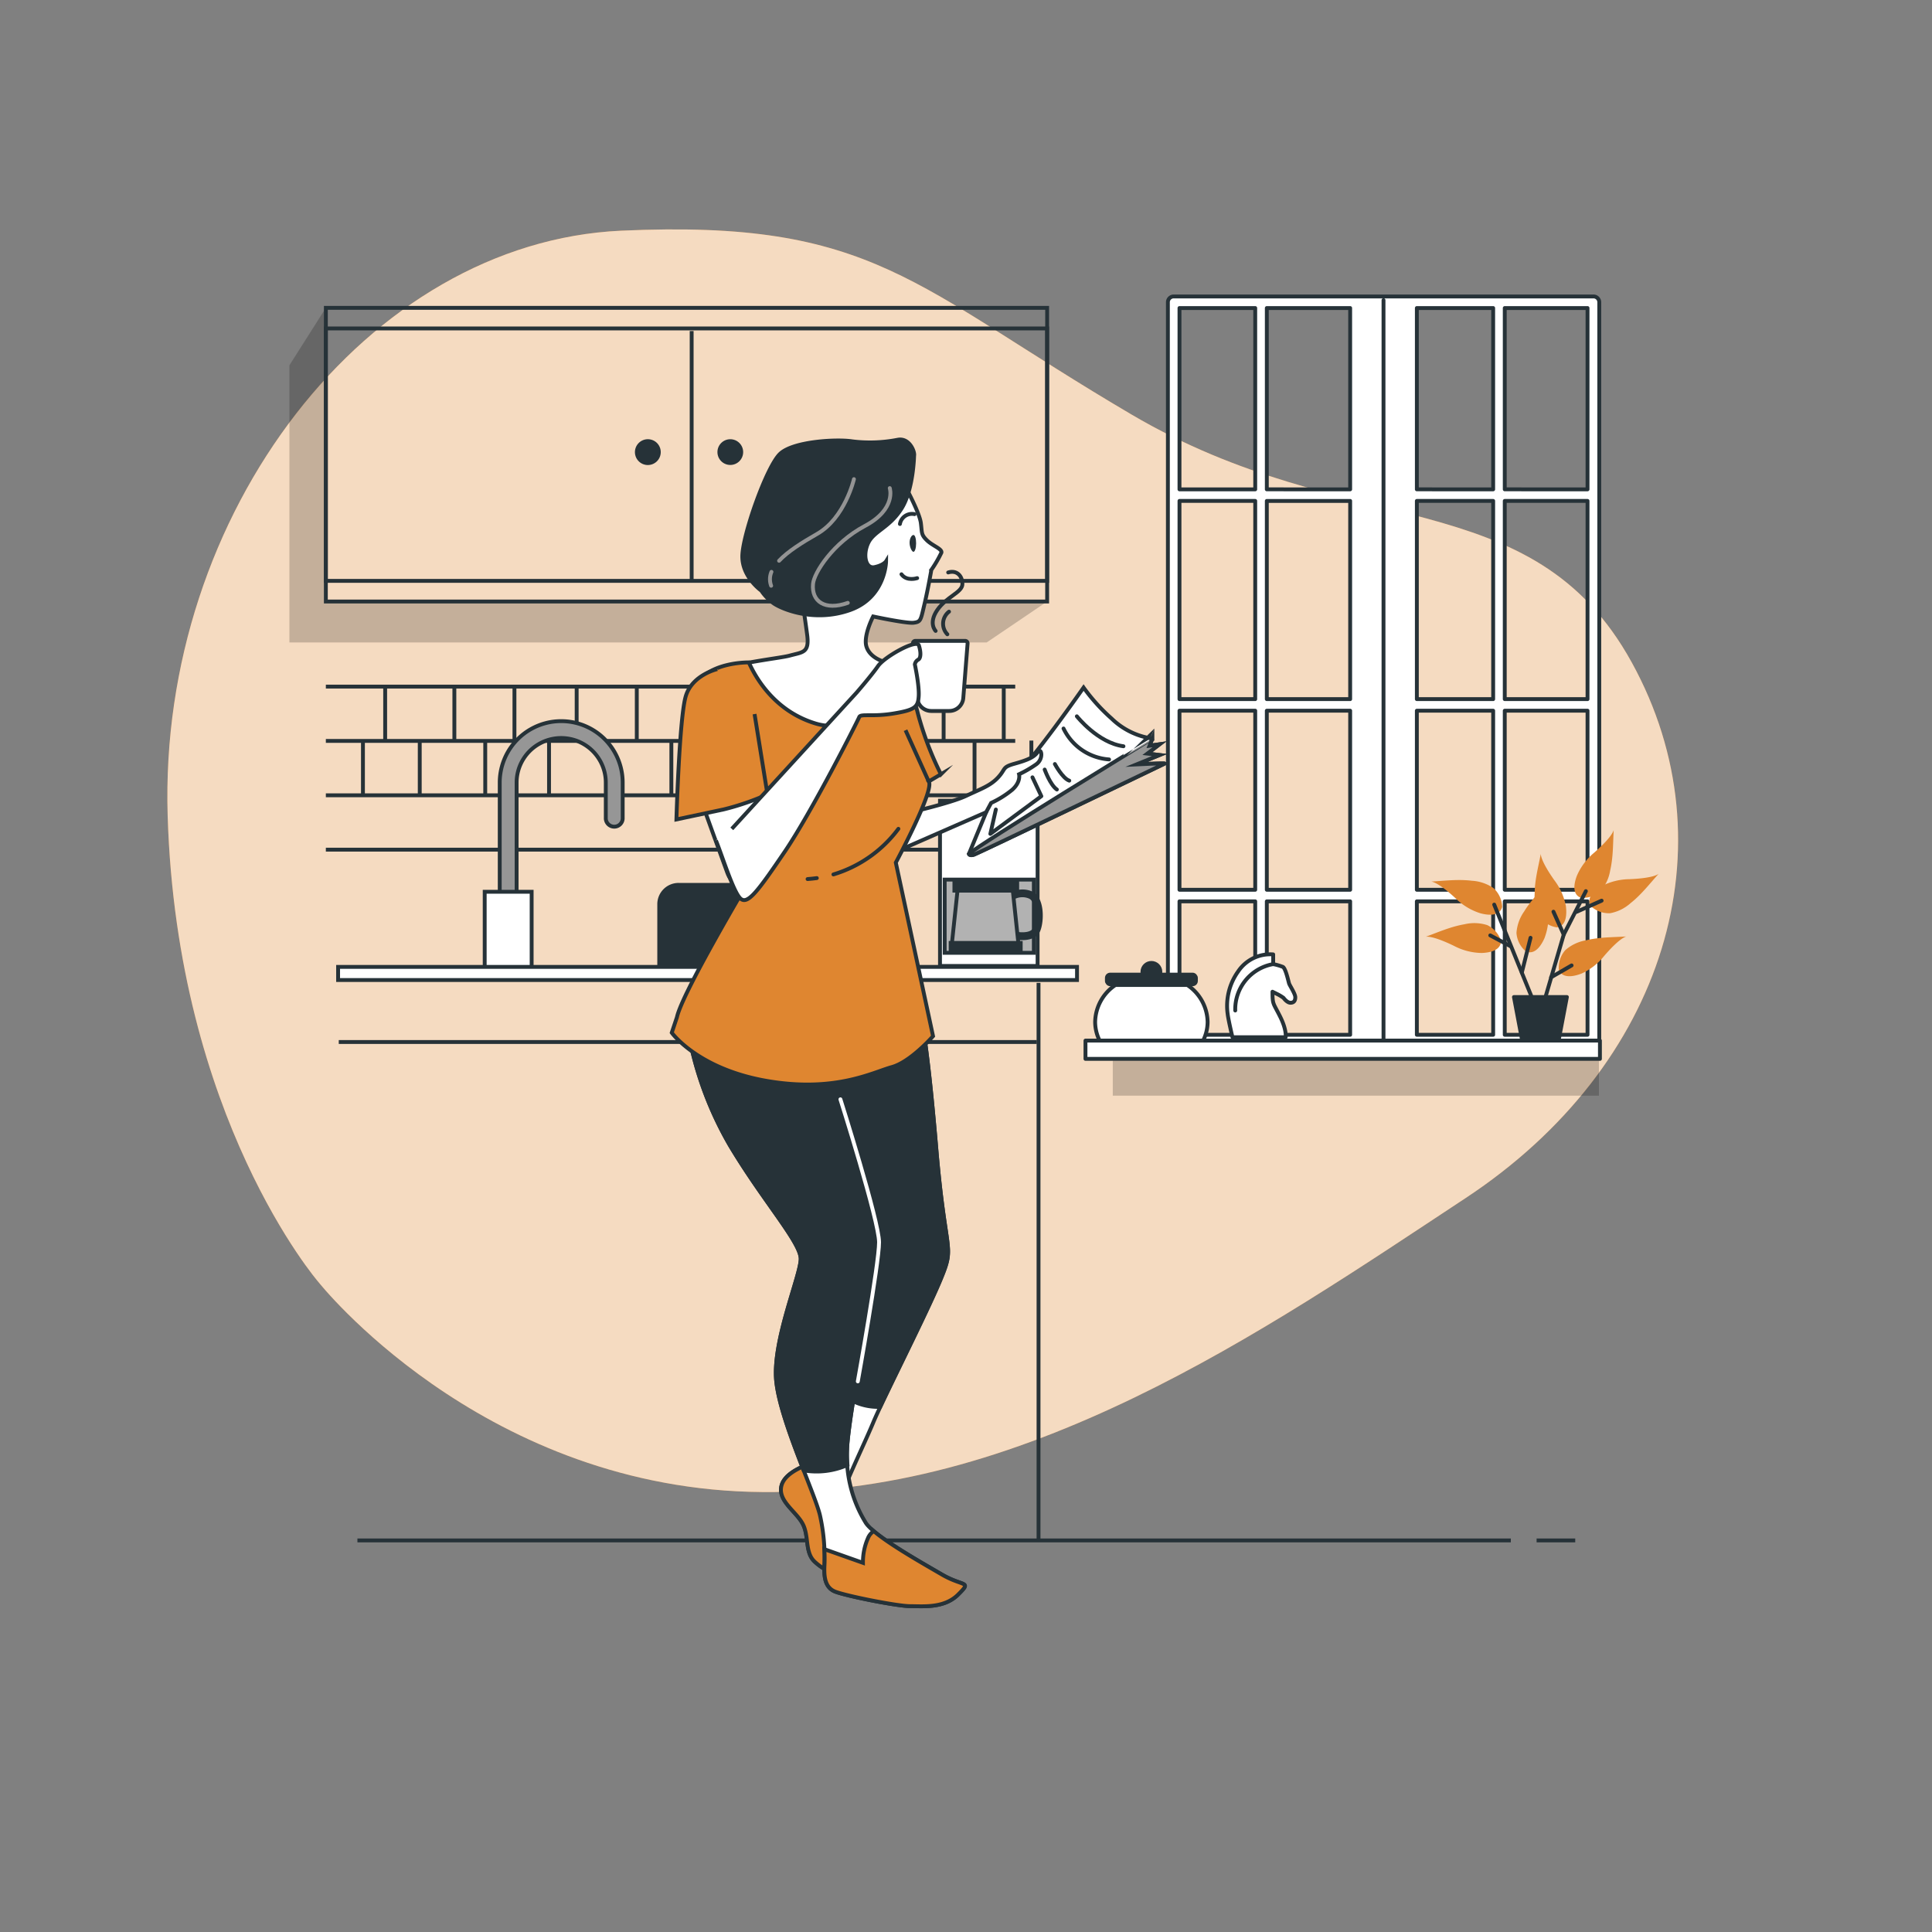 <svg xmlns="http://www.w3.org/2000/svg" viewBox="0 0 500 500"><rect x="0" y="0" width="500" height="500" fill="#808080" stroke="none"/><g id="freepik--background-simple--inject-116"><path d="M82.41,331.79S123.61,384,194,386.08s133.34-41.76,185.27-76,69-91.41,43.05-138.6-73-31-129.5-64.21S226.27,56.71,160.75,59.7,41,132.67,43.39,211.09,82.41,331.79,82.41,331.79Z" style="fill:#DF8630"></path><path d="M82.41,331.79S123.61,384,194,386.08s133.34-41.76,185.27-76,69-91.41,43.05-138.6-73-31-129.5-64.21S226.27,56.71,160.75,59.7,41,132.67,43.39,211.09,82.41,331.79,82.41,331.79Z" style="fill:#fff;opacity:0.7"></path></g><g id="freepik--Window--inject-116"><path d="M412.35,76.72H303.75a1.5,1.5,0,0,0-1.5,1.5V269.3a1.5,1.5,0,0,0,1.5,1.5h21.63a1.49,1.49,0,0,0,1.94,0H387a1.49,1.49,0,0,0,1.94,0h23.45a1.5,1.5,0,0,0,1.5-1.5V78.22A1.5,1.5,0,0,0,412.35,76.72ZM324.85,267.8h-19.6V233.27h19.6Zm0-37.53h-19.6V183.93h19.6Zm0-49.34h-19.6V129.64h19.6Zm0-54.29h-19.6V79.72h19.6Zm3-46.92h21.57v46.92H327.85Zm0,49.92h21.57v51.29H327.85Zm0,54.29h21.57v46.34H327.85Zm0,49.34h21.57V267.8H327.85Zm58.58,34.53H366.68V233.27h19.75Zm0-37.53H366.68V183.93h19.75Zm0-49.34H366.68V129.64h19.75Zm0-54.29H366.68V79.72h19.75ZM410.85,267.8H389.43V233.27h21.42Zm0-37.53H389.43V183.93h21.42Zm0-49.34H389.43V129.64h21.42Zm0-54.29H389.43V79.72h21.42Z" style="fill:#fff;stroke:#263238;stroke-linecap:round;stroke-linejoin:round"></path><line x1="358.05" y1="77.67" x2="358.05" y2="269.3" style="fill:none;stroke:#263238;stroke-linecap:round;stroke-linejoin:round"></line><circle cx="297.98" cy="251.52" r="2.32" style="fill:#263238;stroke:#263238;stroke-linecap:round;stroke-linejoin:round"></circle><path d="M329.32,256.66l1.43.71a11,11,0,0,1,1.43.89s.89,1.25,1.79,1.25,1.25-.53,1.25-1.43-1.43-3-1.61-3.57-.89-3.93-1.61-4.28a14.36,14.36,0,0,0-2.5-.72V247a10,10,0,0,0-9.11,4.47,15.28,15.28,0,0,0-2.68,10.89c.18,1.61,1.25,6.07,1.25,6.07h13.76s.35-1.78-1.43-5.35S329.32,260.05,329.32,256.66Z" style="fill:#fff;stroke:#263238;stroke-linecap:round;stroke-linejoin:round"></path><path d="M329.5,249.51a11.89,11.89,0,0,0-9.82,12" style="fill:none;stroke:#263238;stroke-linecap:round;stroke-linejoin:round"></path><path d="M311.14,269.73a10.87,10.87,0,0,0,1.39-5.26,11.77,11.77,0,0,0-5.27-9.56H288.69a11.77,11.77,0,0,0-5.27,9.56,10.87,10.87,0,0,0,1.39,5.26Z" style="fill:#fff;stroke:#263238;stroke-miterlimit:10"></path><rect x="286.46" y="252.23" width="23.04" height="2.5" rx="0.86" style="fill:#263238;stroke:#263238;stroke-linecap:round;stroke-linejoin:round"></rect><rect x="287.99" y="274.43" width="125.81" height="9.13" style="opacity:0.2"></rect><rect x="280.92" y="269.3" width="133.14" height="4.74" style="fill:#fff;stroke:#263238;stroke-linecap:round;stroke-linejoin:round"></rect><path d="M388.44,243.41a6.88,6.88,0,0,0-3.56-4,11.07,11.07,0,0,0-5.88-.21c-3.57.62-6.67,2-10.05,3.25,0,0,1.44-.53,7.36,2.35a15.89,15.89,0,0,0,7.16,1.83C385.47,246.56,388.54,246,388.44,243.41Z" style="fill:#DF8630"></path><path d="M388.76,234.72a6.84,6.84,0,0,0-2.25-4.88,10.91,10.91,0,0,0-5.57-1.9c-3.59-.44-7,0-10.56.21,0,0,1.54-.1,6.37,4.37a15.82,15.82,0,0,0,6.33,3.82C385,236.88,388.11,237.22,388.76,234.72Z" style="fill:#DF8630"></path><path d="M394.88,246.22a6.88,6.88,0,0,1-2.42-4.8,11,11,0,0,1,2-5.55c1.89-3.08,4.35-5.45,6.72-8.14,0,0-1,1.14-.52,7.71a16,16,0,0,1-.94,7.33C398.91,244.62,397.25,247.26,394.88,246.22Z" style="fill:#DF8630"></path><path d="M403.43,251a6.88,6.88,0,0,1,1.67-5.11,10.94,10.94,0,0,1,5.32-2.53c3.51-.85,6.93-.79,10.51-1,0,0-1.53.09-5.82,5.09a15.91,15.91,0,0,1-5.84,4.52C407.41,252.68,404.37,253.38,403.43,251Z" style="fill:#DF8630"></path><path d="M402.87,240a6.86,6.86,0,0,1-4.54-2.87,10.93,10.93,0,0,1-1.16-5.77c0-3.61.94-6.91,1.59-10.44,0,0-.29,1.51,3.5,6.88a15.84,15.84,0,0,1,3,6.78C405.5,236.56,405.43,239.68,402.87,240Z" style="fill:#DF8630"></path><path d="M411.7,234.5a6.83,6.83,0,0,0,5,1.84,10.87,10.87,0,0,0,5.28-2.6c2.84-2.24,4.91-5,7.31-7.63,0,0-1,1.15-7.6,1.42a16,16,0,0,0-7.17,1.79C412.82,230.31,410.39,232.27,411.7,234.5Z" style="fill:#DF8630"></path><path d="M409.14,232.35a6.85,6.85,0,0,0,5.09-1.73,10.85,10.85,0,0,0,2.48-5.33c.81-3.53.72-6.94.91-10.53,0,0-.07,1.54-5,5.87a16,16,0,0,0-4.47,5.89C407.39,228.39,406.73,231.44,409.14,232.35Z" style="fill:#DF8630"></path><polyline points="398.15 262.32 392.83 249.24 386.7 234.11" style="fill:none;stroke:#263238;stroke-linecap:round;stroke-linejoin:round"></polyline><polyline points="399.37 260.07 404.69 241.88 410.42 230.63" style="fill:none;stroke:#263238;stroke-linecap:round;stroke-linejoin:round"></polyline><line x1="401.42" y1="252.92" x2="406.73" y2="249.85" style="fill:none;stroke:#263238;stroke-linecap:round;stroke-linejoin:round"></line><line x1="404.69" y1="241.88" x2="402.03" y2="235.95" style="fill:none;stroke:#263238;stroke-linecap:round;stroke-linejoin:round"></line><line x1="408.02" y1="235.98" x2="414.5" y2="233.09" style="fill:none;stroke:#263238;stroke-linecap:round;stroke-linejoin:round"></line><line x1="393.85" y1="251.69" x2="396.1" y2="242.7" style="fill:none;stroke:#263238;stroke-linecap:round;stroke-linejoin:round"></line><line x1="390.87" y1="244.86" x2="385.68" y2="242.08" style="fill:none;stroke:#263238;stroke-linecap:round;stroke-linejoin:round"></line><polygon points="403.45 268.87 393.86 268.87 391.81 258.03 405.51 258.03 403.45 268.87" style="fill:#263238;stroke:#263238;stroke-linecap:round;stroke-linejoin:round"></polygon></g><g id="freepik--Kitchen--inject-116"><line x1="84.33" y1="177.69" x2="262.74" y2="177.69" style="fill:none;stroke:#263238;stroke-miterlimit:10"></line><line x1="84.33" y1="191.75" x2="262.74" y2="191.75" style="fill:none;stroke:#263238;stroke-miterlimit:10"></line><line x1="84.33" y1="205.82" x2="262.74" y2="205.82" style="fill:none;stroke:#263238;stroke-miterlimit:10"></line><line x1="84.33" y1="219.89" x2="262.74" y2="219.89" style="fill:none;stroke:#263238;stroke-miterlimit:10"></line><line x1="99.68" y1="191.75" x2="99.68" y2="177.59" style="fill:none;stroke:#263238;stroke-miterlimit:10"></line><line x1="117.59" y1="191.75" x2="117.59" y2="177.59" style="fill:none;stroke:#263238;stroke-miterlimit:10"></line><line x1="108.63" y1="205.86" x2="108.63" y2="191.66" style="fill:none;stroke:#263238;stroke-miterlimit:10"></line><line x1="93.93" y1="205.86" x2="93.93" y2="191.66" style="fill:none;stroke:#263238;stroke-miterlimit:10"></line><line x1="133.14" y1="191.75" x2="133.14" y2="177.59" style="fill:none;stroke:#263238;stroke-miterlimit:10"></line><line x1="149.24" y1="191.75" x2="149.24" y2="177.59" style="fill:none;stroke:#263238;stroke-miterlimit:10"></line><line x1="142.09" y1="205.86" x2="142.09" y2="191.66" style="fill:none;stroke:#263238;stroke-miterlimit:10"></line><line x1="125.58" y1="205.86" x2="125.58" y2="191.66" style="fill:none;stroke:#263238;stroke-miterlimit:10"></line><line x1="164.8" y1="191.75" x2="164.8" y2="177.59" style="fill:none;stroke:#263238;stroke-miterlimit:10"></line><line x1="180.9" y1="191.75" x2="180.9" y2="177.59" style="fill:none;stroke:#263238;stroke-miterlimit:10"></line><line x1="173.75" y1="205.86" x2="173.75" y2="191.66" style="fill:none;stroke:#263238;stroke-miterlimit:10"></line><line x1="157.24" y1="205.86" x2="157.24" y2="191.66" style="fill:none;stroke:#263238;stroke-miterlimit:10"></line><line x1="196.45" y1="191.75" x2="196.45" y2="177.59" style="fill:none;stroke:#263238;stroke-miterlimit:10"></line><line x1="212.56" y1="191.75" x2="212.56" y2="177.59" style="fill:none;stroke:#263238;stroke-miterlimit:10"></line><line x1="205.41" y1="205.86" x2="205.41" y2="191.66" style="fill:none;stroke:#263238;stroke-miterlimit:10"></line><line x1="188.9" y1="205.86" x2="188.9" y2="191.66" style="fill:none;stroke:#263238;stroke-miterlimit:10"></line><line x1="228.11" y1="191.75" x2="228.11" y2="177.59" style="fill:none;stroke:#263238;stroke-miterlimit:10"></line><line x1="244.21" y1="191.75" x2="244.21" y2="177.59" style="fill:none;stroke:#263238;stroke-miterlimit:10"></line><line x1="237.06" y1="205.86" x2="237.06" y2="191.66" style="fill:none;stroke:#263238;stroke-miterlimit:10"></line><line x1="220.55" y1="205.86" x2="220.55" y2="191.66" style="fill:none;stroke:#263238;stroke-miterlimit:10"></line><line x1="259.77" y1="191.75" x2="259.77" y2="177.59" style="fill:none;stroke:#263238;stroke-miterlimit:10"></line><line x1="266.92" y1="205.86" x2="266.92" y2="191.66" style="fill:none;stroke:#263238;stroke-miterlimit:10"></line><line x1="252.21" y1="205.86" x2="252.21" y2="191.66" style="fill:none;stroke:#263238;stroke-miterlimit:10"></line><polygon points="84.33 79.67 74.9 94.54 74.9 166.27 255.35 166.27 271 155.67 84.33 155.67 84.33 79.67" style="opacity:0.2"></polygon><rect x="84.33" y="79.67" width="186.67" height="76" style="fill:none;stroke:#263238;stroke-miterlimit:10"></rect><rect x="84.33" y="85" width="186.67" height="65.33" style="fill:none;stroke:#263238;stroke-miterlimit:10"></rect><line x1="179" y1="85.67" x2="179" y2="150.33" style="fill:none;stroke:#263238;stroke-miterlimit:10"></line><path d="M171,117a3.34,3.34,0,1,1-3.33-3.33A3.33,3.33,0,0,1,171,117Z" style="fill:#263238"></path><circle cx="189" cy="117" r="3.33" style="fill:#263238"></circle><rect x="243.27" y="207.23" width="25.26" height="42.76" style="fill:#fff;stroke:#263238;stroke-miterlimit:10"></rect><rect x="244.48" y="227.64" width="23.08" height="18.95" style="fill:#b2b2b2;stroke:#263238;stroke-miterlimit:10"></rect><polygon points="263.79 246.34 246.12 246.34 247.89 229.67 262.03 229.67 263.79 246.34" style="fill:#b2b2b2;stroke:#263238;stroke-miterlimit:10"></polygon><rect x="246.03" y="244.03" width="18.13" height="2.37" style="fill:#263238;stroke:#263238;stroke-miterlimit:10"></rect><path d="M264.62,243.3a9.36,9.36,0,0,1-1.37-.1l.33-2c.82.14,3.29.22,3.8-1.08.83-2.17.63-6.82-1.05-7.56a4.35,4.35,0,0,0-3.65.08l-1-1.72a6.3,6.3,0,0,1,5.48-.19c3.12,1.39,3.13,7.42,2.09,10.11C268.5,242.78,266.37,243.3,264.62,243.3Z" style="fill:#263238"></path><rect x="247" y="227.75" width="16.25" height="2.75" style="fill:#263238;stroke:#263238;stroke-miterlimit:10"></rect><line x1="268.77" y1="254.36" x2="268.77" y2="398.5" style="fill:#fff;stroke:#263238;stroke-miterlimit:10"></line><path d="M131.52,241.72a2.18,2.18,0,0,1-2.19-2.18v-37a15.91,15.91,0,0,1,31.82,0v9.36a2.19,2.19,0,0,1-4.37,0v-9.36a11.54,11.54,0,1,0-23.08,0v37A2.18,2.18,0,0,1,131.52,241.72Z" style="fill:#969696;stroke:#263238;stroke-miterlimit:10"></path><rect x="125.44" y="230.79" width="12.15" height="19.68" style="fill:#fff;stroke:#263238;stroke-miterlimit:10"></rect><path d="M175.66,229H202a5,5,0,0,1,5,5v16.46a0,0,0,0,1,0,0H170.61a0,0,0,0,1,0,0V234.05A5,5,0,0,1,175.66,229Z" style="fill:#263238;stroke:#263238;stroke-linecap:round;stroke-linejoin:round"></path><rect x="87.5" y="250.23" width="191.23" height="3.4" style="fill:#fff;stroke:#263238;stroke-miterlimit:10"></rect><line x1="268.33" y1="269.67" x2="87.67" y2="269.67" style="fill:none;stroke:#263238;stroke-miterlimit:10"></line><line x1="397.67" y1="398.66" x2="407.67" y2="398.66" style="fill:#fff;stroke:#263238;stroke-miterlimit:10"></line><line x1="92.5" y1="398.66" x2="391" y2="398.66" style="fill:#fff;stroke:#263238;stroke-miterlimit:10"></line></g><g id="freepik--Character--inject-116"><path d="M238.34,263.42s1.58,5.53,3.95,33.64,4.89,24.95,1.26,33.8S228.55,362,226,368.13s-8.37,18-8.69,20.85,1.58,8.84,3.48,12.16,4.26,4.42,3.95,5.37-1.9,1.74-5.22,1.42a14,14,0,0,1-8.68-3.79c-2.53-2.37-1.42-6.47-3-9.63s-6-5.69-5.69-9.32,5.21-5.53,7.58-6.48,5.37-9.47,6.16-12.16S218,352,219.23,341.28s4-16.11,4-16.11l-11.85-47.85-1.58-5.21S232,271.32,238.34,263.42Z" style="fill:#fff;stroke:#263238;stroke-miterlimit:10"></path><path d="M224.76,406.51c.31-.95-2.06-2.05-3.95-5.37-.14-.24-.27-.52-.41-.78a2.51,2.51,0,0,1-2.28-.17c-2.37-1.42-5.52-9.16-7-12.16-1-2.1-1.13-6.84-1.13-9.48a1.4,1.4,0,0,1-.29.16c-2.37,1-7.26,2.85-7.58,6.48s4.11,6.16,5.69,9.32.47,7.26,3,9.63a14,14,0,0,0,8.68,3.79C222.86,408.25,224.44,407.46,224.76,406.51Z" style="fill:#DF8630;stroke:#263238;stroke-miterlimit:10"></path><path d="M242.29,297.06c-2.37-28.11-3.95-33.64-3.95-33.64-6.32,7.9-28.59,8.69-28.59,8.69l1.58,5.21,11.85,47.85s-2.69,5.37-4,16.11c-.78,6.61-1.56,13.63-2.22,18.69a14.78,14.78,0,0,0,10.82,4.12c4.14-8.86,12.67-25.79,15.72-33.23C247.18,322,244.66,325.17,242.29,297.06Z" style="fill:#263238;stroke:#263238;stroke-miterlimit:10"></path><path d="M178,266.42a90.6,90.6,0,0,0,10.9,30c8.68,14.53,18.32,25.11,18.32,29.38s-7.43,21.32-6.32,31.74,10.26,29.53,11.37,34.9a49.6,49.6,0,0,1,1.1,12.48c-.15,2.84,0,5.84,2.69,6.95s16.11,3.79,19.43,3.79,8.84.63,12.47-3,1.42-1.9-4.26-5.21-17.22-9.79-19.59-13.27a32.82,32.82,0,0,1-4.89-19.11c.31-8.84,7-41.38,7-48.33s-5.37-23.06-7-32.22-3.63-20.37-3.63-20.37S186.85,275.74,178,266.42Z" style="fill:#fff;stroke:#263238;stroke-miterlimit:10"></path><path d="M213.38,404.93c-.15,2.84,0,5.84,2.69,6.95s16.11,3.79,19.43,3.79,8.84.63,12.47-3,1.42-1.9-4.26-5.21c-4.7-2.74-13.36-7.63-17.58-11.21a4,4,0,0,0-1.53,1.89,15.42,15.42,0,0,0-1.27,6.32l-10-3.54A35.54,35.54,0,0,1,213.38,404.93Z" style="fill:#DF8630;stroke:#263238;stroke-miterlimit:10"></path><path d="M219.23,375.08c.31-8.84,7-41.38,7-48.33s-5.37-23.06-7-32.22-3.63-20.37-3.63-20.37-28.75,1.58-37.59-7.74a90.6,90.6,0,0,0,10.9,30c8.68,14.53,18.32,25.11,18.32,29.38s-7.43,21.32-6.32,31.74c.65,6.17,4.12,15.36,7.08,23a19.73,19.73,0,0,0,11.34-1.4A35.43,35.43,0,0,1,219.23,375.08Z" style="fill:#263238;stroke:#263238;stroke-miterlimit:10"></path><path d="M222,357.5s5.5-30.5,5.5-36-10-37-10-37" style="fill:none;stroke:#fff;stroke-linecap:round;stroke-linejoin:round"></path><path d="M255.2,210.24,250.75,221s.18.56,1.3.19,49-23.37,49.34-23.56-7.23.19-7.23.19l5.93-2.42-3.15-.37,3.15-2.41-2.59.37.74-1.85a19,19,0,0,1-10.58-5.2,48.51,48.51,0,0,1-7.23-8s-13.73,19.66-18.74,23.93S255.94,207.65,255.2,210.24Z" style="fill:#fff;stroke:#263238;stroke-miterlimit:10"></path><path d="M278.69,185.38s5.45,6.89,12.06,7.75" style="fill:none;stroke:#263238;stroke-linecap:round;stroke-linejoin:round"></path><path d="M275.24,188.54a14.2,14.2,0,0,0,11.78,8" style="fill:none;stroke:#263238;stroke-linecap:round;stroke-linejoin:round"></path><path d="M273,197.73s2,3.73,3.73,4.3" style="fill:none;stroke:#263238;stroke-linecap:round;stroke-linejoin:round"></path><path d="M270.36,199.16s1.44,4,3.16,5.17" style="fill:none;stroke:#263238;stroke-linecap:round;stroke-linejoin:round"></path><polyline points="267.2 201.17 269.5 206.05 256.3 215.81 257.73 209.5" style="fill:none;stroke:#263238;stroke-linecap:round;stroke-linejoin:round"></polyline><path d="M252.05,221.19c1.11-.37,49-23.37,49.34-23.56s-7.23.19-7.23.19l5.93-2.42-3.15-.37,3.15-2.41-2.59.37.74-1.85S253,218.78,250.75,221C250.75,221,250.93,221.56,252.05,221.19Z" style="fill:#969696;stroke:#263238;stroke-miterlimit:10"></path><path d="M234.8,210.43s11.31-2.6,15.21-4.45,6.3-2.6,8.34-4.83.93-2.59,4.27-3.52,5-1.67,5.94-3,1.67,1.67-.37,3.16a30.16,30.16,0,0,1-4.46,2.59s.56,2-1.85,4.08a25.08,25.08,0,0,1-5.38,3.34l-1.3,2.41-26.71,11.69Z" style="fill:#fff;stroke:#263238;stroke-miterlimit:10"></path><path d="M193.82,171.43s-14.18-.25-14.63,9.54,14.23,47.6,14.23,47.6-16.9,28.46-18.23,34.69l-1.34,4s6.67,9.35,24.47,12.46,27.58-2.22,32.47-3.56,10.68-8,10.68-8l-9.64-44.92s10.1-18.79,8.53-21l3.15-1.86a83.06,83.06,0,0,1-6-15.88c-1.78-7.56-8-13.35-10.67-13.79s-12.46,2.22-20.91,2.67S193.82,171.43,193.82,171.43Z" style="fill:#DF8630;stroke:#263238;stroke-miterlimit:10"></path><line x1="240.36" y1="202.27" x2="234.35" y2="188.98" style="fill:none;stroke:#263238;stroke-miterlimit:10"></line><path d="M211.39,227.25c-.78.11-1.57.19-2.39.25" style="fill:none;stroke:#263238;stroke-linecap:round;stroke-linejoin:round"></path><path d="M232.5,214.5a32.63,32.63,0,0,1-16.81,11.8" style="fill:none;stroke:#263238;stroke-linecap:round;stroke-linejoin:round"></path><path d="M229,171.32c-1.42-.4-4-1.55-4.75-3.93-.92-2.78,1.72-7.85,1.72-7.85s8.66,1.86,10.5,1.62,1.79-.61,2.75-4.67,1.81-9,1.81-9a32,32,0,0,0,2.6-4.46c.25-1-2.29-1.75-3.79-3.24s-1.19-1.9-1.53-4.48-3.8-9-3.8-9S220.3,122.3,210.9,132s-3.21,24-3.21,24,.57,3.48,1.2,8.26-1.18,4.48-4.52,5.41c-1.48.41-5.87.94-10.55,1.81,2,4.46,7.05,12.75,17.42,15.81C221.85,190.37,227.37,179.52,229,171.32Z" style="fill:#fff;stroke:#263238;stroke-miterlimit:10"></path><path d="M236.57,117.92s-.16,8.81-3.26,13.71-7.09,5.8-8.57,8.8-.79,6.83,1.58,6.34,3-1.52,3-1.52-.08,9.37-9.38,12.65-17.63-.31-19.68-1.73a12.53,12.53,0,0,1-3.24-3.31s-4.95-3.47-4.91-8.9,6.3-23.28,9.8-26.54,14.84-3.82,18.66-3.2a37.43,37.43,0,0,0,11.74-.41C235.39,113.21,236.81,117,236.57,117.92Z" style="fill:#263238;stroke:#263238;stroke-miterlimit:10"></path><path d="M230.27,126.32s1.8,5.42-6.45,9.8-13.16,12.12-13.41,15c-.42,4.55,3.09,7,9,4.9" style="fill:none;stroke:#949494;stroke-linecap:round;stroke-linejoin:round"></path><path d="M199.65,148a4.89,4.89,0,0,0-.08,3.59" style="fill:none;stroke:#949494;stroke-linecap:round;stroke-linejoin:round"></path><path d="M221,124s-2.32,10.06-9.54,14.18c-3.9,2.23-7.57,4.53-9.84,6.95" style="fill:none;stroke:#949494;stroke-linecap:round;stroke-linejoin:round"></path><path d="M237.36,149.62s-2.69.92-4.06-1" style="fill:none;stroke:#263238;stroke-linecap:round;stroke-linejoin:round"></path><path d="M237.09,140.62c0,1.21-.31,2.19-.69,2.19s-1-1.15-1-2.36.58-2,1-2S237.09,139.41,237.09,140.62Z" style="fill:#263238"></path><path d="M232.9,135.61a3.17,3.17,0,0,1,3.78-2.55" style="fill:none;stroke:#263238;stroke-linecap:round;stroke-linejoin:round"></path><path d="M182.11,209s4.08,11.31,6.13,16.88,7,1.11,9.46-3-1.3-19.29-1.3-19.29Z" style="fill:#fff;stroke:#263238;stroke-miterlimit:10"></path><path d="M185.64,173.16s-6.49,1.47-8.16,7-2.42,31.91-2.42,31.91l12.25-2.6a66.69,66.69,0,0,0,11.31-3.89l-3.34-20.78" style="fill:#DF8630;stroke:#263238;stroke-miterlimit:10"></path><path d="M245.66,184H241a3.65,3.65,0,0,1-3.63-3.36l-1.11-14.1a.64.64,0,0,1,.63-.68h12.89a.63.63,0,0,1,.63.68l-1.11,14.1A3.65,3.65,0,0,1,245.66,184Z" style="fill:#fff;stroke:#263238;stroke-miterlimit:10"></path><path d="M242.14,163.28s-1.95-1.94.43-5.41,6.5-4.55,6.5-6.72-1.52-3.68-3.68-3" style="fill:none;stroke:#263238;stroke-linecap:round;stroke-linejoin:round"></path><path d="M245.17,164.15a3.94,3.94,0,0,1,.43-5.85" style="fill:none;stroke:#263238;stroke-linecap:round;stroke-linejoin:round"></path><path d="M185.27,217.48c1.67,4.08,4.45,13.17,6.3,15s4.46-1.67,11.51-12.05S222,186.5,222.37,185.57s3.34,0,8.9-.92,6.31-1.67,6.49-4.46-1-8.24-1-8.24a1.74,1.74,0,0,1,.86-1.22c.74-.37.74-2,.18-3.71s-8.9,2.95-10.57,5.36-5.56,6.89-5.56,6.89l-32.28,35.24" style="fill:#fff;stroke:#263238;stroke-miterlimit:10"></path></g></svg>